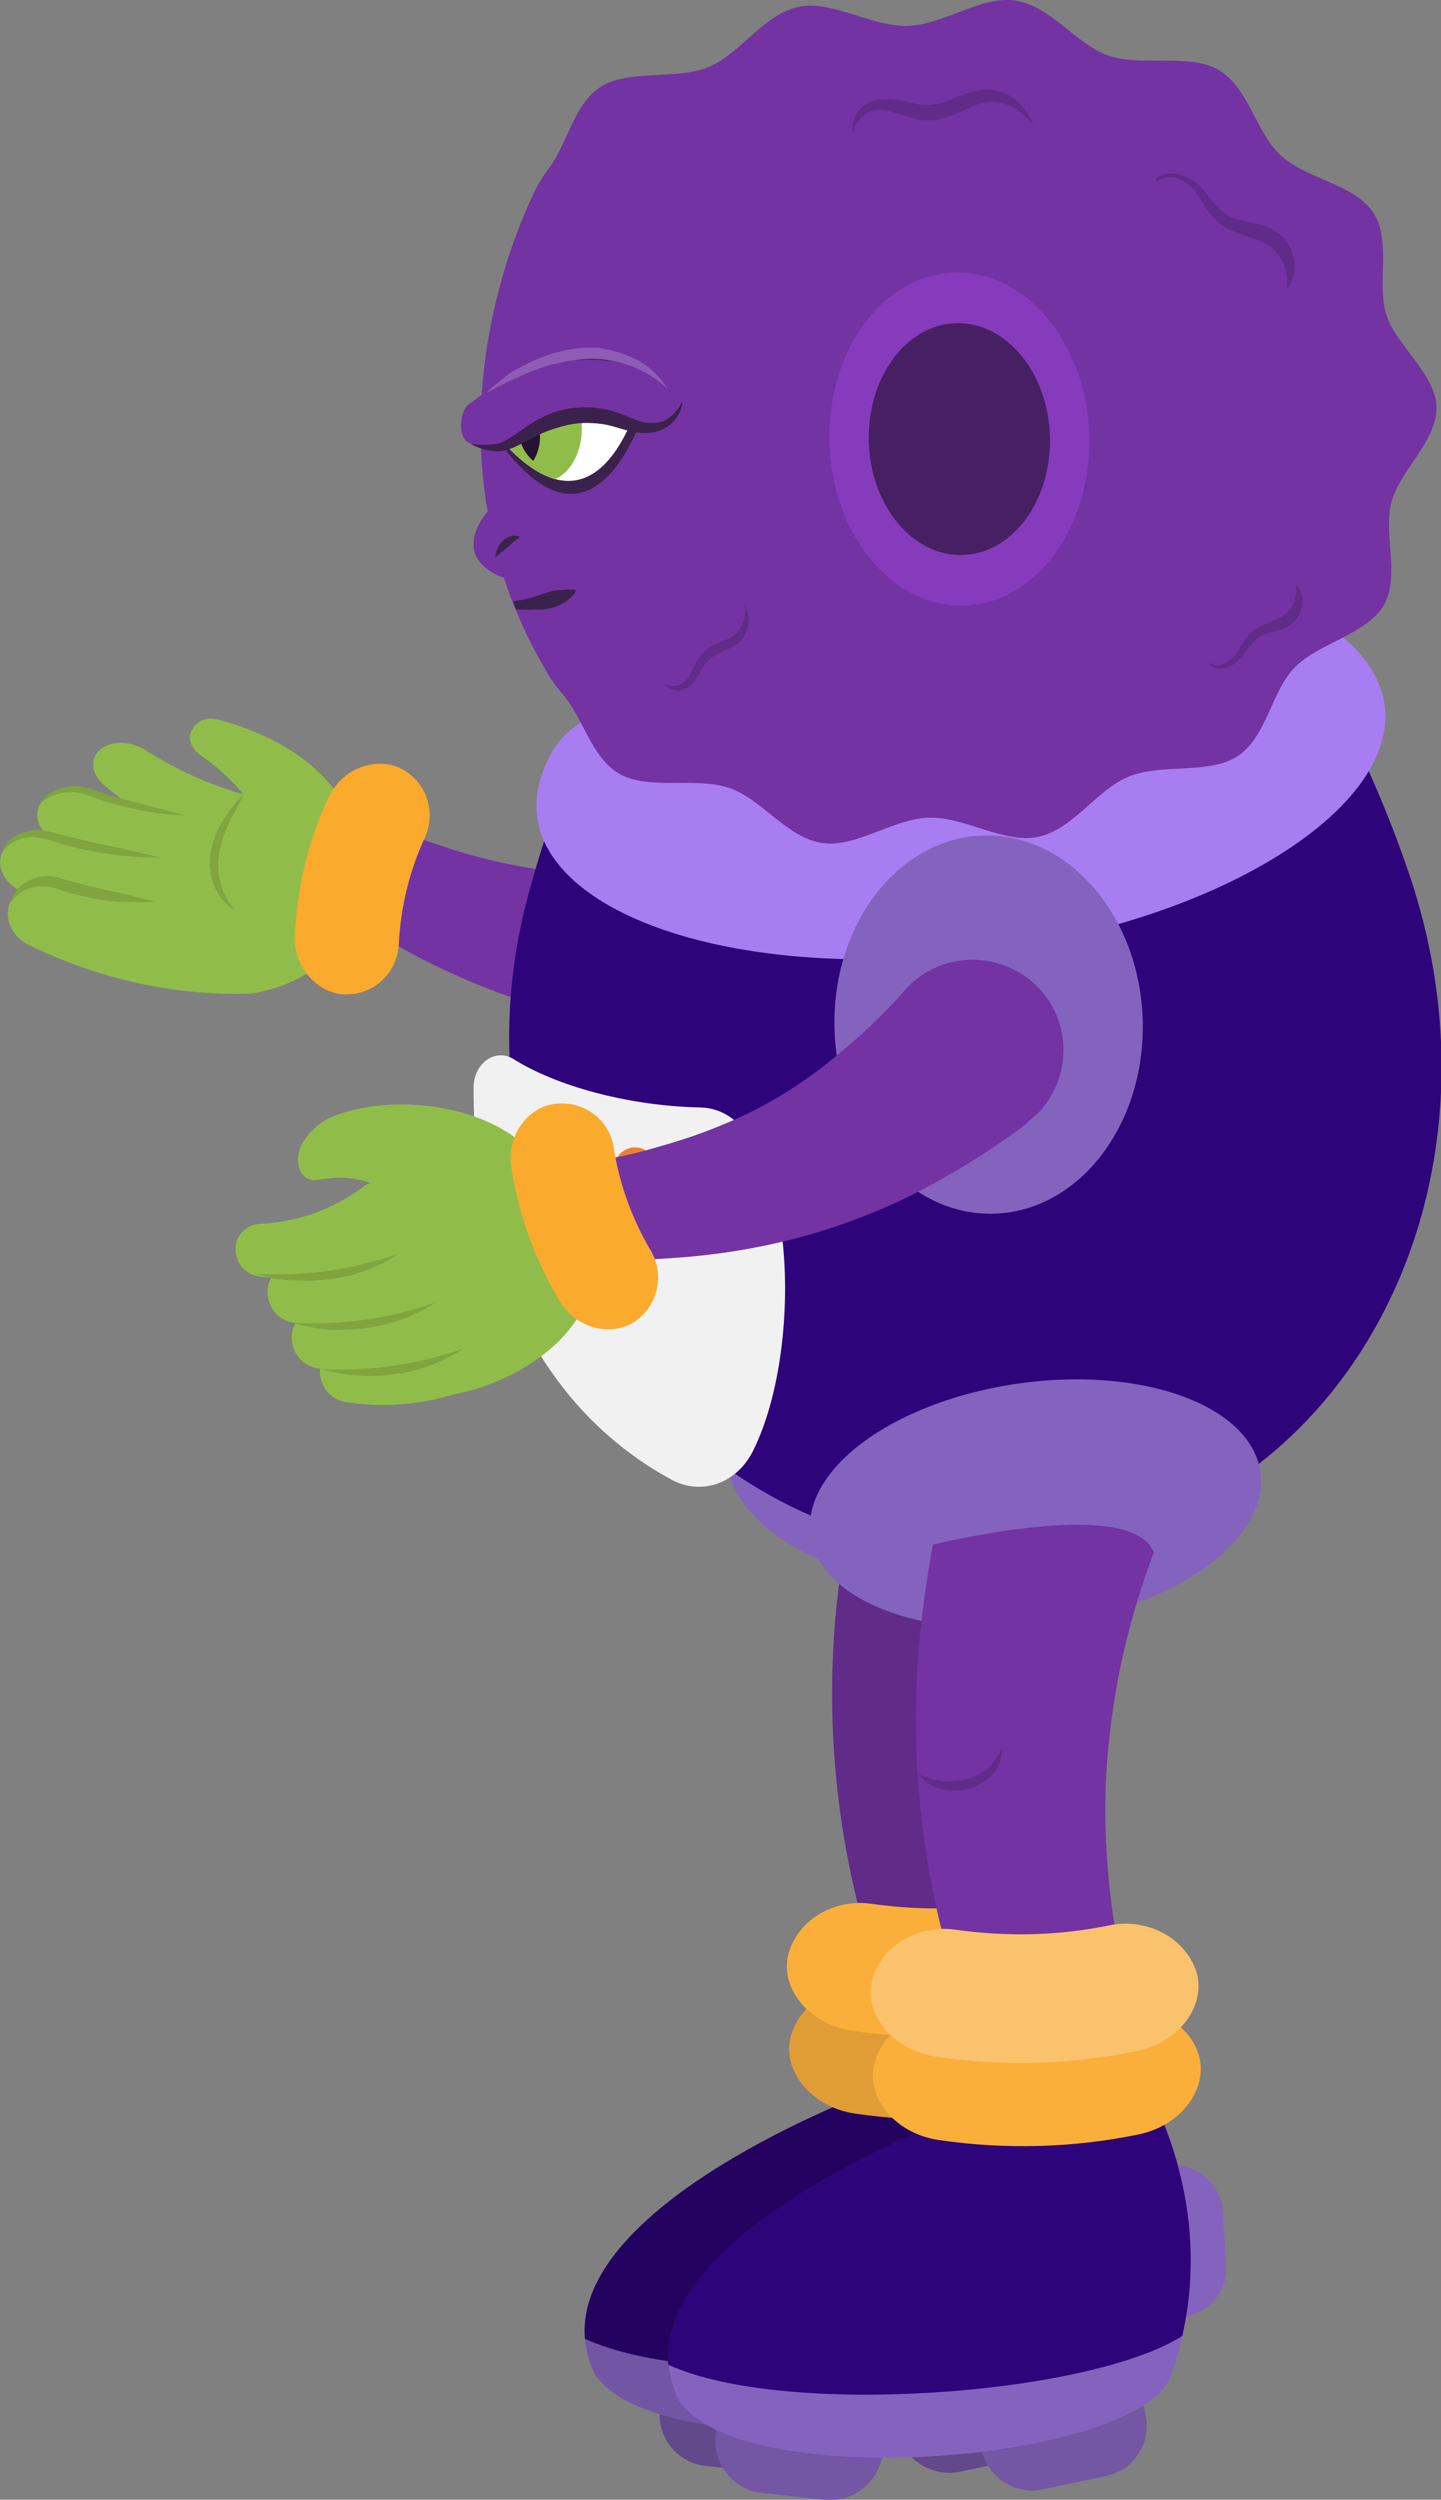 <?xml version="1.0" encoding="utf-8"?>
<!-- Generator: Adobe Illustrator 25.2.0, SVG Export Plug-In . SVG Version: 6.00 Build 0)  -->
<svg version="1.1" id="Layer_1" xmlns="http://www.w3.org/2000/svg" xmlns:xlink="http://www.w3.org/1999/xlink" x="0px" y="0px"
	 viewBox="0 0 256.2 444.2" style="enable-background:new 0 0 256.2 444.2;" xml:space="preserve">
<rect x="0" y="0" width="256.2" height="444.2" fill="#808080" stroke="none"/>
<style type="text/css">
	.st0{fill:#7333A3;}
	.st1{fill:#90BD4A;}
	.st2{fill:#7EA540;}
	.st3{fill:#FAAA2D;}
	.st4{fill:#612B89;}
	.st5{fill:#61498A;}
	.st6{fill:#8463BE;}
	.st7{fill:#7256A5;}
	.st8{fill:#240360;}
	.st9{fill:#E19D35;}
	.st10{fill:#FAAF3B;}
	.st11{fill:#2E047A;}
	.st12{fill:#A87DF1;}
	.st13{fill:#F1F1F1;}
	.st14{fill:#EE8031;}
	.st15{fill:#7333A2;}
	.st16{fill:#853BBC;}
	.st17{fill:#472063;}
	.st18{fill:#3B224D;}
	.st19{clip-path:url(#SVGID_2_);}
	.st20{fill:#FFFFFF;}
	.st21{fill:#261234;}
	.st22{fill:#8F5CB5;}
	.st23{clip-path:url(#SVGID_4_);}
	.st24{fill:#7356A4;}
	.st25{fill:#FAC26C;}
</style>
<g id="b-arm">
	<path class="st0" d="M140.2,182.6c-7.5,0.7-15.1,0.8-22.7,0.2c-7.6-0.6-15.1-2-22.4-4.2c-7.1-2.2-13.9-5-20.5-8.4
		c-3.2-1.7-6.3-3.5-9.3-5.3c-1.5-1-3-1.9-4.5-2.9l-2.2-1.5l-1.1-0.7l-0.5-0.4l-0.3-0.2l-0.1-0.1l-0.1-0.1l0,0l0,0c1.8-3.1-4,7,4-7
		s2.2-3.9,4-7l0,0l0,0h0.1l0.1,0.1l0.3,0.1l0.6,0.2l1.1,0.5l2.2,0.9c1.5,0.6,3,1.1,4.4,1.7c3,1.1,5.9,2.1,8.9,3
		c5.8,1.7,11.7,2.9,17.7,3.5c5.8,0.5,11.6,0.5,17.4-0.3c5.8-0.7,11.5-2,17.1-3.7c8.4-2.8,17.5,1.8,20.3,10.2
		c2.8,8.4-1.8,17.5-10.2,20.3c-0.3,0.1-0.6,0.2-0.9,0.3c-1,0.3-2,0.5-3.1,0.6L140.2,182.6z"/>
</g>
<g id="b-hand">
	<g id="b-hand-2">
		<path class="st1" d="M51.3,143c-9-1.5-17.6-4.7-25.3-9.6l-0.1-0.1c-2.9-1.8-6.6-1.7-8.4,0.2c-1.6,1.7-1.1,4.3,1.1,6.1
			c4.4,3.7,9.2,6.9,14.2,9.5c5.3,2.8,10.8,5.1,16.6,6.8l0.2,0.1c4.8,1.4,9.3-0.3,10.2-3.8s-2.2-7.5-7-8.9
			C52.3,143.3,51.8,143.1,51.3,143z"/>
		<path class="st1" d="M45.7,145.2c-10.1,0.5-20.2-1-29.6-4.5h-0.1c-3.5-1.3-7.5-0.3-8.9,2.2c-1.2,2.3,0,5.1,2.8,6.6
			c5.7,3,11.6,5.4,17.8,7.2c6.4,1.8,12.9,3,19.5,3.5h0.3c5.5,0.4,9.9-2.6,9.9-6.7s-4.4-7.8-9.9-8.2
			C46.9,145.2,46.3,145.2,45.7,145.2z"/>
		<path class="st1" d="M39.2,151.4c-10.1,1.2-20.3,0.2-29.9-2.9l-0.1-0.1c-3.6-1.2-7.6,0.2-8.8,3c-1.1,2.6,0.3,5.4,3.2,6.9
			c5.8,2.9,11.9,5.1,18.3,6.6c6.5,1.5,13.1,2.4,19.8,2.5h0.3c5.5,0.1,9.7-3.4,9.4-7.9s-4.9-8.1-10.4-8.2
			C40.3,151.3,39.7,151.3,39.2,151.4z"/>
		<path class="st1" d="M40.5,159.4c-10,1.6-20.3,0.8-30-2.3h-0.1c-3.7-1.2-7.6,0.4-8.7,3.5c-1,2.8,0.5,5.9,3.4,7.3
			c5.9,2.9,12.1,5.1,18.5,6.6c6.5,1.5,13.2,2.2,19.8,2.1h0.3c5.5-0.1,9.6-4,9.2-8.8s-5.2-8.6-10.7-8.6
			C41.6,159.3,41.1,159.3,40.5,159.4z"/>
		<path class="st1" d="M64.4,153.7L64.4,153.7c-0.5-5.8-5.4-10.2-11.2-10.2l-13.5,0.1c-8.3,0.6-14.6,9.5-14.4,16.9l0,0
			c0.2,9.5,9.8,17.5,20.1,15.8l0.9-0.1C57.7,174.1,65.6,164.1,64.4,153.7z"/>
		<path class="st1" d="M63.8,151.1c-1.6-13.4-14.2-20.3-24.6-23.1c-1-0.3-2-0.4-3-0.1c-1.2,0.4-2.1,1.5-2.4,2.7
			c-0.1,0.5,0,1.1,0.2,1.6c0.3,0.7,0.8,1.4,1.4,1.8c2.6,1.8,10.9,8.1,9.8,13L63.8,151.1z"/>
		<path class="st2" d="M27.6,160.2c-2.3,0.2-4.7,0.2-7,0c-2.3-0.2-4.7-0.6-6.9-1.2c-1.1-0.3-2.3-0.6-3.4-1c-1-0.4-2-0.5-3-0.5
			c-2.2,0-4.3,1.1-5.4,3c0.2-1.2,0.9-2.3,1.8-3.1c1-0.8,2.1-1.3,3.4-1.6c1.3-0.2,2.6-0.1,3.8,0.3c1.1,0.4,2.2,0.6,3.3,0.9
			c2.2,0.6,4.4,1.1,6.7,1.6S25.3,159.7,27.6,160.2z"/>
		<path class="st2" d="M43.3,141.2c-0.8,1.8-1.8,3.4-2.6,5.1c-0.8,1.6-1.4,3.4-1.7,5.2c-0.3,1.8-0.3,3.6,0.2,5.3
			c0.4,1.8,1.3,3.5,2.5,4.9c-1.7-1-3-2.6-3.7-4.5c-0.7-1.9-0.9-4-0.5-6c0.4-2,1.1-3.8,2.2-5.5C40.7,144.1,41.9,142.5,43.3,141.2z"/>
		<path class="st2" d="M28.7,152.4c-2.5,0-5-0.1-7.5-0.4c-2.5-0.3-5-0.7-7.5-1.3c-1.2-0.3-2.5-0.6-3.7-1l-1.8-0.6
			c-0.6-0.1-1.1-0.2-1.7-0.3c-2.4-0.3-4.8,0.8-6.2,2.8c0.4-1.3,1.2-2.3,2.4-3c1.2-0.7,2.5-1.1,3.8-1.1c0.7,0,1.3,0.1,2,0.2
			c0.7,0.2,1.3,0.4,1.9,0.5c1.2,0.3,2.4,0.6,3.6,0.9c2.4,0.6,4.9,1.1,7.3,1.6L28.7,152.4z"/>
		<path class="st2" d="M32.9,144.9c-2.3-0.1-4.6-0.3-6.8-0.7c-2.3-0.4-4.5-1-6.7-1.6c-1.1-0.3-2.2-0.7-3.3-1.1c-1-0.4-2-0.7-3.1-0.7
			c-1.1-0.1-2.2,0.1-3.2,0.4c-0.5,0.2-1,0.4-1.5,0.7c-0.5,0.3-0.9,0.7-1.2,1.2c0.5-1.1,1.3-2,2.4-2.5c1.1-0.6,2.3-0.8,3.5-0.9
			c1.2,0,2.4,0.2,3.5,0.6c1.1,0.4,2.1,0.7,3.2,1.1C24.1,142.6,28.5,143.7,32.9,144.9z"/>
	</g>
	<path class="st3" d="M58.4,141.7c-3.6,7.7-5.6,16.1-6,24.6c-0.2,6,4.6,10.7,9.6,10.4l0,0c4.8-0.2,8.6-4,8.9-8.8
		c0.3-6.6,1.9-13.2,4.7-19.2c1.9-4.4,0.3-9.5-3.9-11.9l0,0C67.4,134.3,61,136.2,58.4,141.7z"/>
</g>
<g id="b-leg">
	<path class="st4" d="M191.8,267c-6,14.4-9.5,29.8-10.2,45.4c-0.3,7.9,0.2,15.7,1.4,23.5c0.4,2,0.6,3.9,1,5.9s0.8,3.9,1.3,5.9
		s1,3.9,1.5,5.9l2.5,8.2l-26.5,5.3c1.4,4.7,0.4,1.3,0.7,2.3l0,0l0,0v-0.1l-0.1-0.2l-0.2-0.4l-0.4-0.8l-0.7-1.6l-1.4-3.3
		c-0.9-2.2-1.8-4.5-2.6-6.7s-1.6-4.6-2.4-6.8s-1.4-4.6-2.1-7c-5.3-19.1-6.9-39-4.7-58.7c1.1-9.8,2.9-19.5,5.5-29L191.8,267z"/>
</g>
<g id="b-shoe">
	<path class="st5" d="M136.5,439.4l-11-1.2c-5-0.5-8.7-5-8.2-10c0,0,0-0.1,0-0.1l0.7-5.9l29.7,3.3l-0.7,5.9
		C146.2,436.4,141.6,440,136.5,439.4z"/>
	<path class="st5" d="M170.8,439.2l10.8-2.3c5-1,8.2-5.8,7.2-10.7c0,0,0-0.1,0-0.1l-1.3-5.8l-29.2,6.2l1.3,5.7
		C160.8,437.2,165.8,440.3,170.8,439.2z"/>
	<path class="st6" d="M203,398.3l-0.6-10.2c-0.3-4.8-4.9-8.5-10.4-8.3l-6.4,0.3l1.6,27.6l6.4-0.3C199.1,407.2,203.3,403.1,203,398.3
		z"/>
	<path class="st7" d="M195.3,410.5c-0.5,2.4-1.2,4.7-2,7c-5.4,15.3-76.6,21.4-87.6,4.3c-0.9-1.9-1.5-4-1.7-6.2
		c-2.1-24.2,50.3-43.7,50.3-43.7l36.7-1.8C196.8,383.4,198.3,397.2,195.3,410.5z"/>
	<path class="st8" d="M195.3,410.5c-16.5,10.5-70.8,14.6-91.3,5.1c-2.1-24.2,50.3-43.7,50.3-43.7l36.7-1.8
		C196.8,383.4,198.3,397.2,195.3,410.5z"/>
	<path class="st9" d="M187.5,374.6c-11.7,2.4-23.6,2.7-35.4,1c-8.3-1.2-13.3-8.2-11.4-14.1l0,0c1.9-6,8.4-9.3,14.6-8.5
		c9.2,1.3,18.5,1,27.6-0.8c6.1-1.2,12.8,1.8,15,7.6l0,0C200.3,365.7,195.7,373,187.5,374.6z"/>
	<path class="st10" d="M187.1,359.9c-11.7,2.4-23.6,2.7-35.4,1c-8.3-1.2-13.3-8.1-11.4-14.1l0,0c1.9-6,8.4-9.4,14.6-8.5
		c9.2,1.3,18.5,1.1,27.6-0.8c6.1-1.2,12.8,1.8,15.1,7.6l0,0C199.9,351,195.3,358.2,187.1,359.9z"/>
</g>
<g id="body">
	
		<ellipse transform="matrix(7.974522e-02 -0.997 0.997 7.974522e-02 -104.269 409.161)" class="st6" cx="169.5" cy="261.1" rx="21.7" ry="40.5"/>
	<path class="st11" d="M242.8,135.8c-48.8,20-92.2,19.8-142.1,2.6c-2.7,6.8-4.9,13.7-6.8,20.7c-16,59.4,27,118.5,84.8,116.9l0,0
		c57.7-1.6,91.5-61.4,72.1-119.9C248.5,149.2,245.8,142.4,242.8,135.8z"/>
	
		<ellipse transform="matrix(0.99 -0.14 0.14 0.99 -35.579 28.381)" class="st6" cx="184.1" cy="267.3" rx="40.4" ry="21.6"/>
	<path class="st12" d="M227.8,151.7c-12.6,8-30.9,14.5-52.2,17.3c-50.2,6.7-89.5-10.2-78.3-33.7c0.1-0.3,0.2-0.5,0.4-0.8
		c0,0,0-0.1,0-0.1c2.6-5,7.7-8.2,13.4-8.2c38.7,0.3,77.3-4.9,114.6-15.3c5.5-1.5,11.4,0.2,15.3,4.4l0.1,0.1c0.2,0.2,0.4,0.4,0.6,0.7
		C251.6,127.3,244.9,140.9,227.8,151.7z"/>
	
		<ellipse transform="matrix(1 -2.809610e-02 2.809610e-02 1 -5.044 5.009)" class="st6" cx="175.7" cy="182" rx="27.4" ry="33.6"/>
	<path class="st13" d="M84.2,193.3c0-4.4,3.9-7.1,7.1-5.1c7.5,4.7,20.1,8.3,33.2,8.6c16.8,0.3,19,41.7,9.4,61
		c-2.9,5.8-9,7.9-14.2,5.3C107.8,256.8,84.1,238.9,84.2,193.3z"/>
	
		<ellipse transform="matrix(0.997 -8.280820e-02 8.280820e-02 0.997 -16.985 11.009)" class="st1" cx="124.2" cy="210.3" rx="3.9" ry="4.2"/>
	
		<ellipse transform="matrix(0.997 -8.280820e-02 8.280820e-02 0.997 -16.838 10.063)" class="st14" cx="112.9" cy="208" rx="3.9" ry="4.2"/>
	
		<ellipse transform="matrix(0.997 -8.280820e-02 8.280820e-02 0.997 -16.691 9.16)" class="st1" cx="102.1" cy="205.8" rx="3.9" ry="4.2"/>
</g>
<g id="head">
	<path class="st15" d="M247.4,89.2c1.5-5.6,8.1-10.9,8-16.8s-7.1-10.9-8.9-16.4s1-13.3-2.4-18.3s-11.9-5.9-16.4-10.1
		s-5.7-12.1-11.1-15.2c-5.2-3-13.5-0.5-19.5-2.5c-5.8-2-10.3-8.9-16.6-9.8c-6.1-0.9-12.7,4.3-19.1,4.5S148,0,142,1.2
		c-6.2,1.3-10.4,8.4-16,10.7c-5.8,2.4-14.2,0.3-19.3,3.6c-4.7,3.1-5.8,10-9.1,14.4c-1,1.3-1.9,2.7-2.6,4.2
		c-3.7,7.7-12.9,30.4-8.3,56.8c-0.9,1-6.6,8.2,2.9,11.8c0.2,0.5,0.3,1,0.5,1.5c2,5.7,4.6,11.1,7.7,16.2l0.2,0.3
		c0.6,0.9,1.3,1.8,2,2.6c3.7,4.2,5.1,11.3,10.1,14.2c5.2,3,13.5,0.5,19.5,2.5c5.8,1.9,10.3,8.9,16.6,9.8c6,0.9,12.7-4.4,19.1-4.5
		s13.3,4.7,19.3,3.4c6.2-1.3,10.4-8.4,16.1-10.7c5.9-2.4,14.2-0.3,19.3-3.6c5.2-3.4,6-11.5,10.2-15.8s12.8-5.9,15.8-11
		S245.9,94.9,247.4,89.2z"/>
	<path class="st4" d="M205.4,32c0.5-0.6,1.2-1,2-1.1c0.8-0.1,1.6-0.1,2.3,0.1c1.5,0.4,2.9,1.2,3.9,2.4c2,2.2,3.5,4.7,5.9,5.4
		c1.3,0.4,2.7,0.7,4.1,1c0.8,0.2,1.5,0.4,2.3,0.8c0.8,0.4,1.5,0.9,2.1,1.5c1.2,1.2,1.9,2.8,2.1,4.5c0.2,1.6-0.2,3.2-1.1,4.5
		l-0.2-0.1c0.3-2.6-0.7-5.2-2.6-6.9c-1.7-1.4-4.5-1.9-7.4-3.2c-0.7-0.3-1.4-0.8-2.1-1.3c-0.6-0.5-1.1-1.1-1.6-1.7
		c-0.9-1.2-1.6-2.5-2.4-3.6c-0.8-1.1-1.9-2-3.1-2.5c-1.2-0.6-2.7-0.4-3.8,0.4L205.4,32z"/>
	<path class="st4" d="M215.2,117.8c0.8,0.5,1.8,0.6,2.6,0.1c0.8-0.4,1.5-1,2-1.8c0.5-0.8,1-1.7,1.6-2.5c0.6-0.9,1.4-1.7,2.4-2.2
		c2-1,3.9-1.4,5-2.5c1.3-1.3,1.9-3.1,1.6-4.8l0.2-0.1c1.4,1.9,1.2,4.5-0.3,6.2c-0.8,0.9-1.8,1.5-2.9,1.8c-0.9,0.2-1.9,0.5-2.8,0.8
		c-1.6,0.6-2.6,2.4-3.9,4c-0.7,0.8-1.6,1.5-2.6,1.8c-0.5,0.2-1,0.2-1.6,0.2c-0.5-0.1-1-0.3-1.4-0.7L215.2,117.8z"/>
	<path class="st4" d="M151.5,23.7c-0.2-1.7,0.5-3.4,1.7-4.6c0.7-0.6,1.5-1.1,2.4-1.3c0.9-0.2,1.8-0.3,2.7-0.2
		c1.7,0.1,3.2,0.6,4.7,0.9c1.3,0.3,2.7,0.2,4-0.1c1.4-0.4,2.7-1,4.3-1.6c0.8-0.3,1.6-0.5,2.4-0.7c0.9-0.2,1.8-0.2,2.7-0.1
		c1.8,0.2,3.4,1,4.7,2.2c1.2,1.1,2.1,2.6,2.6,4.1c-0.9-1.2-2.1-2.3-3.4-3.1c-1.2-0.7-2.6-1.1-4-1.1c-0.7,0-1.3,0.1-2,0.3
		c-0.7,0.2-1.4,0.5-2,0.8c-1.5,0.7-3,1.3-4.5,1.8c-0.9,0.2-1.8,0.4-2.7,0.4c-0.9,0-1.8-0.1-2.6-0.4c-1.6-0.4-3.1-0.9-4.5-1.3
		c-0.7-0.2-1.3-0.2-2-0.2c-0.7,0.1-1.3,0.3-1.9,0.6C152.8,21,151.9,22.3,151.5,23.7z"/>
	<path class="st4" d="M117.9,121.4c0.8,0.4,1.8,0.6,2.7,0.4c0.8-0.3,1.5-0.9,1.9-1.6c0.4-0.8,0.8-1.7,1.3-2.6c0.5-1,1.3-1.9,2.3-2.5
		c1.9-1.1,3.9-1.5,5-2.7c1.2-1.5,1.7-3.4,1.2-5.2c0.5,0.9,0.8,1.9,0.8,3c0,1.1-0.3,2.2-1,3.1c-0.3,0.5-0.7,0.9-1.2,1.2
		c-0.4,0.3-0.9,0.6-1.4,0.8c-0.9,0.4-1.7,0.8-2.6,1.3c-0.7,0.4-1.4,1.1-1.8,1.8c-0.5,0.8-1,1.7-1.6,2.6c-0.3,0.5-0.8,0.9-1.2,1.2
		c-0.5,0.3-1.1,0.5-1.6,0.5C119.6,122.7,118.6,122.2,117.9,121.4z"/>
	
		<ellipse transform="matrix(1 -2.809610e-02 2.809610e-02 1 -2.125 4.821)" class="st16" cx="170.5" cy="78" rx="23.1" ry="29.6"/>
	
		<ellipse transform="matrix(1 -2.809610e-02 2.809610e-02 1 -2.125 4.821)" class="st17" cx="170.5" cy="78" rx="16.1" ry="20.6"/>
	<path class="st18" d="M90,80.1c0,0,5.1-26.1,26.3-12.5C116.3,67.6,108.1,102.9,90,80.1z"/>
	<g>
		<defs>
			<path id="SVGID_1_" d="M90.6,79.8c0,0,4.1-23.6,23.7-11.1C114.3,68.6,108,97.3,90.6,79.8z"/>
		</defs>
		<clipPath id="SVGID_2_">
			<use xlink:href="#SVGID_1_"  style="overflow:visible;"/>
		</clipPath>
		<g class="st19">
			<path class="st20" d="M90.6,79.8c0,0,4.1-23.6,23.7-11.1C114.3,68.6,108,97.3,90.6,79.8z"/>
			
				<ellipse transform="matrix(4.363309e-03 -1 1 4.363309e-03 20.017 172.471)" class="st1" cx="96.6" cy="76.2" rx="9.4" ry="6.8"/>
			<path class="st21" d="M93.2,71.1c0.8,0.7,1.5,1.5,1.9,2.5c0.8,1.7,1.1,3.6,0.8,5.4c-0.2,1-0.5,2-1.1,2.9
				c-0.8-0.7-1.5-1.6-1.9-2.5c-0.4-0.8-0.7-1.7-0.8-2.6c-0.1-0.9-0.1-1.9,0-2.8C92.3,73,92.7,72,93.2,71.1z"/>
		</g>
	</g>
	<path class="st15" d="M121.3,71.3c-0.4,2.9-3.2,3.9-5.7,4.1s-4.7-1-7.1-1.5c-4.3-0.9-8.8-0.2-12.6,2c-2.1,1.2-3.9,3-6.2,3.7
		s-3.5,0-6.1-0.8c-2.2-0.7-2.1-5.5-0.2-7l2.9-2.1c4.7-3.5,10.3-5.5,16.2-5.7l0,0c6.7-0.4,10.9,0.7,16.2,5.1L121.3,71.3z"/>
	<path class="st18" d="M121.3,71.3c0,0.9-0.3,1.8-0.8,2.6c-0.5,0.8-1.2,1.5-2,2c-0.8,0.5-1.8,0.9-2.7,1c-1,0.1-1.9,0.1-2.9-0.1
		c-1.8-0.3-3.5-1-5-1.3c-1.6-0.3-3.1-0.4-4.7-0.3c-1.6,0.1-3.2,0.5-4.7,1c-1.6,0.5-3.1,1.2-4.5,2c-0.8,0.4-1.6,0.8-2.4,1.2
		c-0.9,0.4-1.8,0.7-2.7,0.8c-1.8,0-3.6-0.4-5.2-1.3c1.7,0.2,3.4,0.2,5-0.1c0.7-0.3,1.4-0.6,2.1-1.1c0.7-0.4,1.4-0.9,2.1-1.4
		c1.5-1.1,3.1-2,4.7-2.7c1.7-0.7,3.6-1.1,5.5-1.2c1.9-0.1,3.8,0.1,5.6,0.6c1.8,0.5,3.4,1.3,4.9,1.8c1.4,0.5,3,0.5,4.5,0
		C119.5,74,120.7,72.8,121.3,71.3z"/>
	<path class="st22" d="M118.7,69.1c-2.1-2-4.7-3.5-7.5-4.4c-2.7-0.9-5.6-1.1-8.4-0.8c-0.7,0.1-1.4,0.2-2.1,0.3l-2.1,0.5
		c-0.7,0.1-1.4,0.3-2.1,0.6c-0.7,0.2-1.4,0.5-2.1,0.7l-4,1.8c-1.3,0.7-2.6,1.3-4,2c1.1-1,2.3-1.9,3.5-2.9s2.6-1.6,3.9-2.3
		c2.8-1.4,5.8-2.3,8.8-2.7c0.8-0.1,1.6-0.1,2.3-0.1h1.2c0.4,0,0.8,0.1,1.2,0.2c0.8,0.1,1.5,0.3,2.3,0.5c0.8,0.2,1.5,0.5,2.2,0.8
		C114.7,64.4,117.1,66.5,118.7,69.1z"/>
	<path class="st18" d="M88.1,99c0-0.5,0.1-1.1,0.4-1.6c0.2-0.5,0.5-0.9,0.9-1.3c0.4-0.4,0.9-0.7,1.4-0.8c0.6-0.2,1.1-0.1,1.7,0.1
		c-0.5,0.3-0.8,0.6-1.2,0.9s-0.6,0.6-1,0.9C89.6,97.8,88.9,98.4,88.1,99z"/>
	<g>
		<defs>
			<path id="SVGID_3_" d="M247.4,89.2c-1.5,5.7,1.7,13.2-1.3,18.4s-11.6,6.6-15.8,11s-5,12.4-10.2,15.8c-5.1,3.3-13.4,1.3-19.3,3.6
				c-5.6,2.3-9.8,9.4-16.1,10.7c-6,1.2-12.9-3.6-19.3-3.4s-13,5.4-19.1,4.5c-6.3-0.9-10.9-7.8-16.6-9.8c-6-2-14.2,0.5-19.5-2.5
				c-5-2.9-6.5-9.9-10.1-14.2c-0.7-0.8-1.4-1.7-2-2.6l-0.2-0.3c-3.1-5.1-5.7-10.5-7.7-16.2c-11.2-31.8,0.6-61,4.9-70
				c0.7-1.5,1.6-2.9,2.6-4.2c3.2-4.4,4.4-11.3,9.1-14.4c5-3.3,13.4-1.3,19.3-3.6c5.7-2.3,9.8-9.4,16.1-10.7c6-1.2,13,3.6,19.3,3.4
				s13-5.4,19.1-4.5c6.3,0.9,10.9,7.8,16.6,9.8c6,2,14.2-0.5,19.5,2.5c5.4,3.1,6.7,11.2,11.1,15.2s13.1,5.2,16.4,10.1
				s0.5,12.7,2.4,18.3s8.8,10.4,8.9,16.4S248.9,83.6,247.4,89.2z"/>
		</defs>
		<clipPath id="SVGID_4_">
			<use xlink:href="#SVGID_3_"  style="overflow:visible;"/>
		</clipPath>
		<g class="st23">
			<path class="st18" d="M87.3,107.3c1.3-0.1,2.6-0.2,3.8-0.4c1.2-0.2,2.5-0.4,3.7-0.8c1.2-0.4,2.3-0.8,3.5-1.1
				c1.3-0.2,2.7-0.3,4-0.2l0.1,0.3c-0.8,1.2-2,2.1-3.3,2.6c-1.3,0.5-2.6,0.7-4,0.6c-1.3,0.1-2.7,0.1-4-0.1c-1.3-0.1-2.6-0.4-3.9-0.8
				L87.3,107.3z"/>
		</g>
	</g>
</g>
<g id="f-leg">
	<path class="st0" d="M206.8,271.7c-6,14.4-9.5,29.7-10.2,45.3c-0.3,7.9,0.2,15.7,1.3,23.5c0.4,2,0.6,3.9,1,5.9s0.8,3.9,1.3,5.9
		s1,3.9,1.5,5.9l2.5,8.2l-26.5,5.2c1.4,4.7,0.4,1.3,0.7,2.4l0,0v0v-0.1l-0.1-0.2l-0.2-0.4l-0.4-0.8l-0.7-1.6l-1.4-3.3
		c-0.9-2.2-1.8-4.5-2.6-6.7s-1.6-4.5-2.4-6.8s-1.4-4.6-2.1-7c-5.3-19.1-6.9-39-4.7-58.7c1.1-9.8,2.9-19.5,5.6-29L206.8,271.7z"/>
	<path class="st4" d="M178.1,310.8c0.1,1.6-0.5,3.3-1.7,4.5c-1.1,1.3-2.6,2.1-4.2,2.6c-1.6,0.4-3.3,0.4-4.9,0c-1.6-0.4-3-1.3-4-2.6
		c1.3,0.6,2.8,1,4.3,1.2c1.4,0.1,2.8,0,4.2-0.3c1.3-0.3,2.6-1,3.7-1.8C176.6,313.3,177.5,312.1,178.1,310.8z"/>
</g>
<g id="f-shoe">
	<path class="st24" d="M146.4,444.2l-10.9-1.2c-5-0.5-8.7-5-8.3-10c0,0,0-0.1,0-0.1l0.7-5.9l29.7,3.3l-0.7,5.9
		C156.2,441.2,151.5,444.8,146.4,444.2z"/>
	<path class="st24" d="M185.7,442.3l10.8-2.3c5-1,8.2-5.8,7.2-10.7c0,0,0-0.1,0-0.1l-1.3-5.8l-29.2,6.2l1.3,5.8
		C175.7,440.4,180.7,443.5,185.7,442.3z"/>
	<path class="st6" d="M218,403l-0.6-10.2c-0.3-4.8-4.9-8.5-10.4-8.3l-6.4,0.3l1.6,27.6l6.4-0.3C214,411.8,218.2,407.8,218,403z"/>
	<path class="st6" d="M210.2,415.1c-0.5,2.4-1.2,4.7-2,7c-5.4,15.4-76.6,21.4-87.6,4.3c-0.9-1.9-1.5-4-1.7-6.2
		c-2.1-24.2,50.3-43.7,50.3-43.7l36.7-1.8C211.7,388,213.2,401.9,210.2,415.1z"/>
	<path class="st11" d="M210.2,415.1c-16.5,10.5-70.8,14.6-91.4,5.1c-2.1-24.2,50.3-43.7,50.3-43.7l36.7-1.8
		C211.7,388,213.2,401.9,210.2,415.1z"/>
	<path class="st10" d="M202.4,379.3c-11.7,2.4-23.6,2.7-35.4,1c-8.3-1.2-13.3-8.1-11.4-14.1l0,0c1.9-6,8.4-9.4,14.6-8.5
		c9.2,1.3,18.5,1.1,27.6-0.8c6.1-1.2,12.8,1.8,15.1,7.6l0,0C215.2,370.4,210.6,377.6,202.4,379.3z"/>
	<path class="st25" d="M202,364.5c-11.7,2.4-23.6,2.7-35.4,1c-8.3-1.2-13.3-8.1-11.4-14.1l0,0c1.9-6,8.4-9.4,14.6-8.5
		c9.2,1.3,18.5,1.1,27.6-0.8c6.1-1.2,12.8,1.8,15.1,7.7l0,0C214.8,355.6,210.2,362.9,202,364.5z"/>
</g>
<path id="shorts" class="st6" d="M161.6,275.5c0,0,41.2-11,43.8,1.2s7.5-21.5,7.5-21.5l-31.6-5.5l-22,6.8L161.6,275.5z"/>
<g id="f-arm">
	<path class="st0" d="M182.6,199.6c-6,4.6-12.5,8.6-19.2,12.1c-6.8,3.5-13.9,6.2-21.3,8.2c-7.2,1.9-14.5,3.1-21.8,3.6
		c-3.6,0.3-7.2,0.4-10.7,0.4c-1.8,0-3.5,0-5.3-0.1l-2.6-0.1l-1.3-0.1h-0.7h-0.6c-0.1-3.6,0.3,8-0.3-8s-0.2-4.4-0.3-8h0.1h0.1h0.2H99
		l0.6-0.1l1.2-0.2l2.4-0.4c1.6-0.3,3.1-0.6,4.7-0.9c3.1-0.6,6.2-1.3,9.1-2.2c5.8-1.6,11.5-3.7,16.9-6.4c5.2-2.6,10.1-5.9,14.6-9.6
		c4.5-3.7,8.8-7.7,12.6-12.1c6-6.5,16.2-6.9,22.8-0.9c6.4,5.9,6.9,15.7,1.3,22.3c-0.7,0.8-1.5,1.5-2.3,2.1L182.6,199.6z"/>
</g>
<g id="f-hand">
	<path class="st1" d="M68.9,211.5c-5.4-2.7-8.6-2.4-12.8-1.8c-0.7,0.1-1.5-0.2-2-0.7c-1.5-1.3-1.3-4-0.5-5.6
		c1.6-2.8,4.2-4.8,7.3-5.6c8.6-2.9,23.4-2,32,5.4L68.9,211.5z"/>
	<path class="st1" d="M103.2,233.3c-4,7.4-13.6,12.6-21.6,14.3l-0.6,0.1l-15.5-38.6l27.4-6L103.2,233.3z"/>
	<path class="st1" d="M64.3,211.1c-5.3,3.9-11.6,6.1-18.2,6.4H46c-2.4,0.2-4.3,2.3-4.1,4.7c0,0.1,0,0.1,0,0.2
		c0.2,2.3,1.9,4.1,4.1,4.4c4.2,0.6,8.5,0.5,12.7-0.2c4.2-0.7,8.3-2,12.2-3.8l0.2-0.1c3.2-1.7,4.5-5.7,2.9-8.9
		c-1.4-3.3-5.3-4.8-8.6-3.4c0,0,0,0-0.1,0C64.9,210.7,64.6,210.8,64.3,211.1z"/>
	<path class="st1" d="M69.9,218.6c-5.2,4-11.6,6.2-18.2,6.4h-0.1c-2.5,0.1-4.3,2.4-4,5.1c0.2,2.4,1.9,4.4,4.3,4.9
		c4.2,0.7,8.6,0.8,12.8,0.2c4.2-0.6,8.4-1.8,12.2-3.7l0.2-0.1c3.2-1.5,4.4-5.8,2.7-9.5s-5.7-5.5-8.9-4
		C70.5,218.2,70.2,218.4,69.9,218.6z"/>
	<path class="st1" d="M74.2,226.7c-5.3,4-11.6,6.2-18.2,6.4h-0.1c-2.5,0.1-4.3,2.4-4,5.1c0.2,2.4,1.9,4.4,4.3,4.9
		c4.2,0.7,8.5,0.8,12.8,0.2c4.3-0.6,8.4-1.8,12.2-3.7l0.2-0.1c3.2-1.5,4.4-5.8,2.7-9.5s-5.7-5.4-8.9-3.9
		C74.8,226.3,74.5,226.5,74.2,226.7z"/>
	<path class="st1" d="M79.2,232.8c-5.2,4-11.6,6.2-18.2,6.3h-0.1c-2.5,0.1-4.3,2.4-4,5.1c0.2,2.4,1.9,4.4,4.3,4.9
		c8.5,1.4,17.3,0.2,25.1-3.5l0.2-0.1c3.2-1.5,4.4-5.8,2.7-9.5s-5.7-5.4-8.9-3.9C79.8,232.3,79.5,232.5,79.2,232.8z"/>
	<path class="st2" d="M45.8,226.4c2.2,0,4.3,0.1,6.4,0c2.1-0.1,4.2-0.3,6.3-0.6c2.1-0.3,4.2-0.7,6.2-1.2c2.1-0.5,4.1-1.1,6.2-1.8
		c-3.7,2.4-7.9,4-12.2,4.5c-2.2,0.3-4.4,0.4-6.6,0.2C50,227.5,47.9,227.1,45.8,226.4z"/>
	<path class="st2" d="M52.3,235.1c2.2,0,4.3,0.1,6.4,0s4.2-0.3,6.3-0.6c2.1-0.3,4.2-0.7,6.2-1.2c2.1-0.5,4.1-1.1,6.2-1.8
		c-3.7,2.4-7.9,3.9-12.2,4.5c-2.2,0.3-4.4,0.4-6.6,0.3C56.5,236.1,54.4,235.8,52.3,235.1z"/>
	<path class="st2" d="M57.2,243.3c2.2,0.1,4.3,0.1,6.4,0c2.1-0.1,4.2-0.3,6.3-0.6c2.1-0.3,4.2-0.7,6.2-1.2c2.1-0.5,4.1-1.1,6.2-1.8
		c-3.7,2.4-7.9,4-12.2,4.5c-2.2,0.3-4.4,0.4-6.6,0.2C61.5,244.3,59.3,243.9,57.2,243.3z"/>
	<path class="st3" d="M90.9,207.4c1.3,8.4,4.2,16.5,8.6,23.8c3.1,5.2,9.7,6.4,13.7,3.4l0,0c3.8-2.8,4.9-8.1,2.6-12.2
		c-3.4-5.7-5.7-12-6.7-18.6c-0.8-4.7-5-8-9.8-7.7l0,0C94.2,196.3,90,201.5,90.9,207.4z"/>
</g>
</svg>
